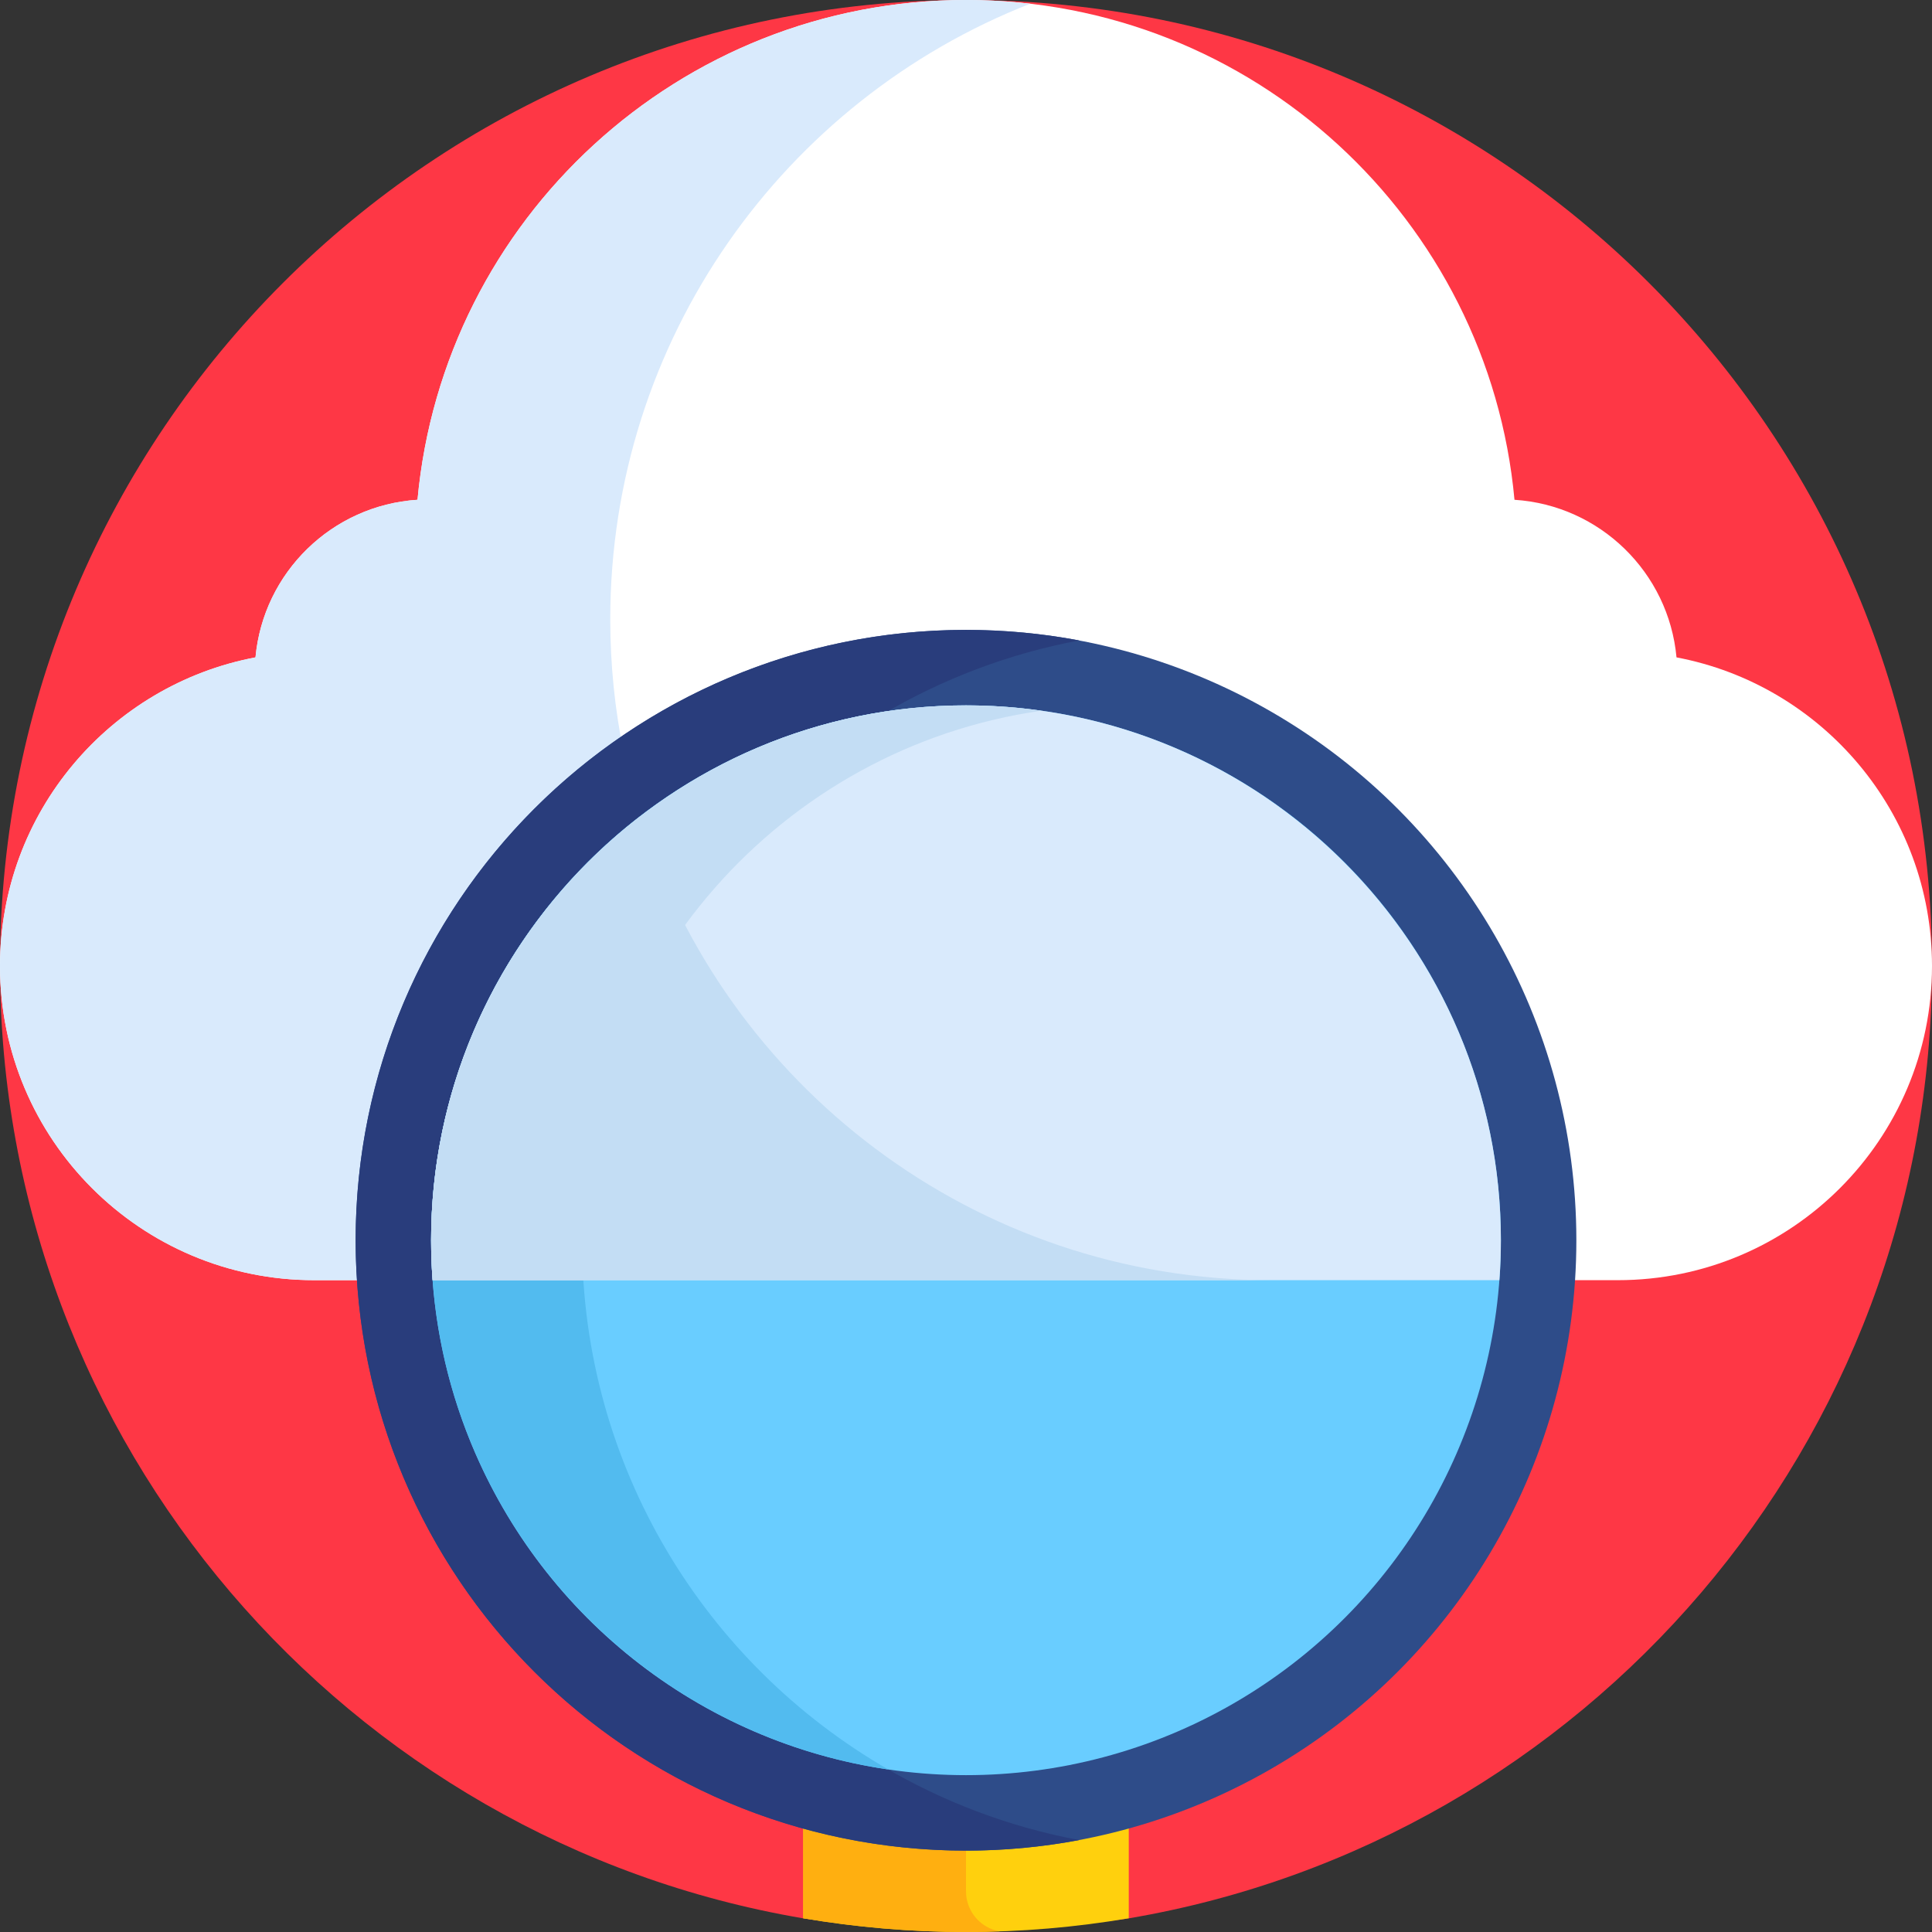 <svg id="Capa_1" enable-background="new 0 0 512 512" height="512" viewBox="0 0 512 512" width="512" xmlns="http://www.w3.org/2000/svg"><rect x="0" y="0" width="512" height="512" fill="#333333" stroke="none"/><path d="m512 256c0 126.684-92.019 231.875-212.863 252.381-14.024 2.38-72.25 2.38-86.273 0-120.845-20.506-212.864-125.697-212.864-252.381 0-141.385 114.615-256 256-256s256 114.615 256 256z" fill="#fe3745"/><path d="m444.291 174.212c-2.068-22.494-20.272-40.305-42.937-41.764-6.831-74.278-69.294-132.448-145.354-132.448s-138.523 58.17-145.354 132.448c-22.665 1.459-40.869 19.27-42.937 41.764-38.547 7.286-67.709 41.122-67.709 81.788 0 45.983 37.277 83.26 83.26 83.26h345.48c45.983 0 83.26-37.277 83.26-83.26 0-40.666-29.162-74.502-67.709-81.788z" fill="#fff"/><path d="m161.724 164.122c0-74.2 46.144-137.618 111.3-163.135-5.585-.648-11.265-.987-17.024-.987-76.06 0-138.523 58.17-145.354 132.448-22.665 1.459-40.869 19.27-42.937 41.764-38.547 7.286-67.709 41.122-67.709 81.788 0 45.983 37.277 83.26 83.26 83.26h253.601c-96.725 0-175.137-78.412-175.137-175.138z" fill="#d9eafc"/><path d="m299.134 479.65c0-5.956-4.828-10.783-10.783-10.783h-64.7c-5.956 0-10.783 4.828-10.783 10.783v28.713c14.023 2.38 28.43 3.637 43.132 3.637s29.109-1.257 43.134-3.637z" fill="#ffd00d"/><path d="m256 501.217v-21.567c0-5.956 4.828-10.783 10.783-10.783h-43.133c-5.956 0-10.783 4.828-10.783 10.783v28.713c14.024 2.38 28.431 3.637 43.133 3.637 2.988 0 5.958-.07 8.921-.172-5.066-.883-8.921-5.292-8.921-10.611z" fill="#ffaf10"/><circle cx="256" cy="328.682" fill="#2e4c89" r="161.751"/><path d="m154.249 328.682c0-79.081 56.754-144.896 131.751-158.963-9.723-1.824-19.748-2.788-30-2.788-89.333 0-161.751 72.418-161.751 161.751s72.418 161.751 161.751 161.751c10.252 0 20.277-.965 30-2.788-74.997-14.067-131.751-79.882-131.751-158.963z" fill="#293d7c"/><circle cx="256" cy="328.683" fill="#69cdff" r="141.751"/><path d="m235.4 188.433c-68.433 10.007-121.151 69.083-121.151 140.249 0 71.167 52.719 130.243 121.153 140.25-48.497-27.926-81.153-80.268-81.153-140.25 0-59.981 32.655-112.322 81.151-140.249z" fill="#52bbef"/><path d="m397.751 328.683c0-78.162-63.589-141.751-141.751-141.751s-141.751 63.589-141.751 141.751c0 3.558.135 7.085.394 10.578h282.714c.259-3.493.394-7.02.394-10.578z" fill="#d9eafc"/><g fill="#c3ddf4"><path d="m169.646 216.353c-33.664 25.94-55.397 66.641-55.397 112.329 0 3.558.135 7.085.394 10.578h222.219c-78.535 0-144.994-51.691-167.216-122.907z"/><path d="m154.249 328.683c0-71.374 53.027-130.585 121.751-140.333-6.536-.927-13.212-1.417-20-1.417-78.162 0-141.751 63.589-141.751 141.751 0 3.558.135 7.085.394 10.578h40c-.259-3.494-.394-7.021-.394-10.579z"/></g></svg>